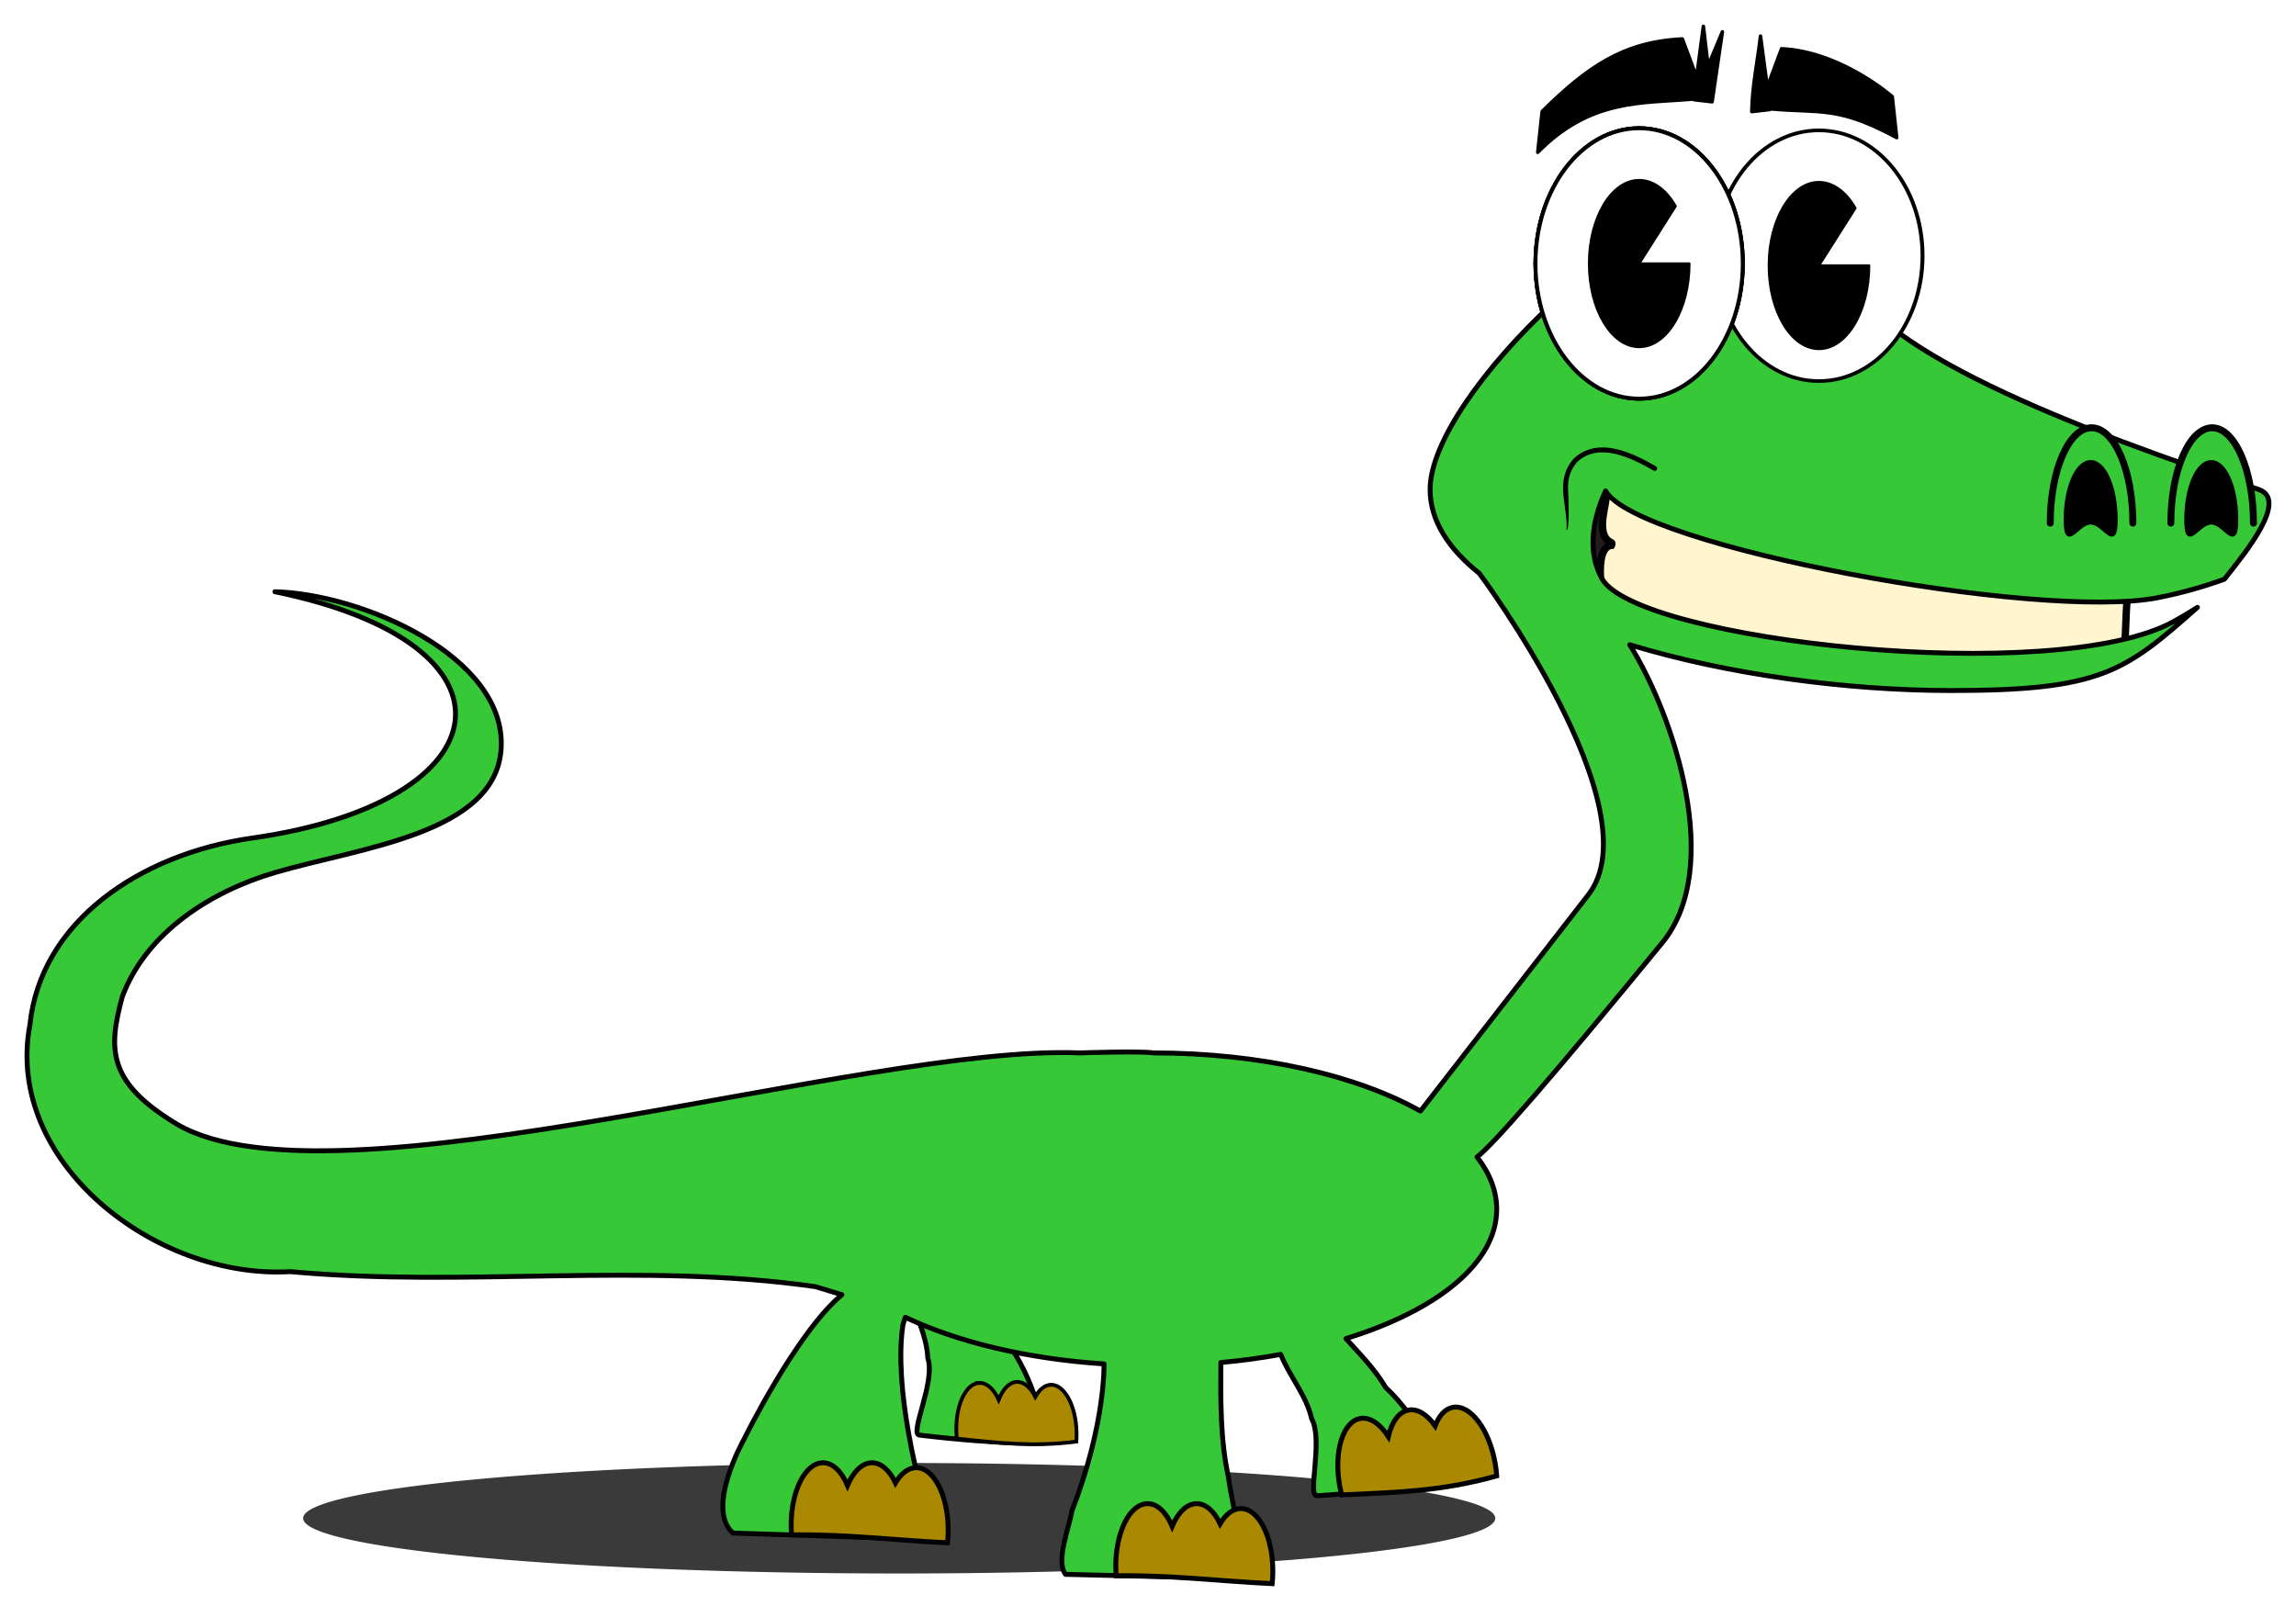 <?xml version="1.0" encoding="UTF-8" standalone="no"?>
<!-- Created with Inkscape (http://www.inkscape.org/) -->

<svg
   xmlns:dc="http://purl.org/dc/elements/1.1/"
   xmlns:cc="http://creativecommons.org/ns#"
   xmlns:rdf="http://www.w3.org/1999/02/22-rdf-syntax-ns#"
   xmlns:svg="http://www.w3.org/2000/svg"
   xmlns="http://www.w3.org/2000/svg"
   xmlns:sodipodi="http://sodipodi.sourceforge.net/DTD/sodipodi-0.dtd"
   xmlns:inkscape="http://www.inkscape.org/namespaces/inkscape"
   width="935.139"
   height="654.138"
   id="svg2"
   version="1.1"
   inkscape:version="0.48.2 r9819"
   sodipodi:docname="pybones_logo.svg">
  <defs
     id="defs4">
    <filter
       inkscape:collect="always"
       id="filter3847"
       x="-0.1"
       width="1.2"
       y="-0.768"
       height="2.537">
      <feGaussianBlur
         inkscape:collect="always"
         stdDeviation="14.41"
         id="feGaussianBlur3849" />
    </filter>
  </defs>
  <sodipodi:namedview
     id="base"
     pagecolor="#ffffff"
     bordercolor="#666666"
     borderopacity="1.0"
     inkscape:pageopacity="0.0"
     inkscape:pageshadow="2"
     inkscape:zoom="0.36098295"
     inkscape:cx="360.42128"
     inkscape:cy="-64.21459"
     inkscape:document-units="px"
     inkscape:current-layer="layer1"
     showgrid="false"
     inkscape:window-width="1366"
     inkscape:window-height="710"
     inkscape:window-x="-2"
     inkscape:window-y="-3"
     inkscape:window-maximized="1"
     fit-margin-top="10"
     fit-margin-left="10"
     fit-margin-right="10"
     fit-margin-bottom="10" />
  <g
     inkscape:label="Capa 1"
     inkscape:groupmode="layer"
     id="layer1"
     transform="translate(218.813,-90.331)">
    <path
       id="path3893"
       d="m 163.646,622.929 c -3.445,-0.63 -6.823,-0.235 -9.859,0.93 2.262,6.498 5.035,12.9 5.305,19.808 3.227,9.608 -7.724,31.004 -3.398,31.274 34.695,4.127 51.002,3.225 51.002,3.225 0.228,-6.399 -4.637,-26.849 -15.626,-41.55 -1.213,-3.297 -2.74,-6.423 -4.429,-9.482 L 163.646,622.929 z"
       style="fill:#37c837;fill-opacity:1;stroke:#000000;stroke-width:2;stroke-linecap:round;stroke-linejoin:round;stroke-miterlimit:4;stroke-opacity:1;stroke-dasharray:none;stroke-dashoffset:0"
       inkscape:connector-curvature="0" />
    <path
       sodipodi:nodetypes="ssccsscscs"
       inkscape:connector-curvature="0"
       id="path3895"
       d="m 180.104,653.668 c -5.482,0.144 -9.692,8.96 -9.41,19.717 0.026,1.021 0.119,2.031 0.222,3.008 17.788,1.808 31.201,3.409 48.66,1.19 0.099,-1.271 0.123,-2.604 0.088,-3.949 -0.282,-10.758 -4.971,-19.34 -10.453,-19.197 -2.478,0.065 -4.691,1.915 -6.354,4.902 -1.914,-3.797 -4.572,-6.147 -7.455,-6.072 -3.079,0.081 -5.757,2.893 -7.464,7.252 -1.934,-4.258 -4.757,-6.932 -7.834,-6.851 z"
       style="fill:#aa8800;fill-opacity:1;stroke:#000000;stroke-width:1.53;stroke-miterlimit:4;stroke-opacity:1;stroke-dasharray:none" />
    <path
       sodipodi:type="arc"
       style="fill:#000000;fill-opacity:0.773;stroke:none;stroke-width:2;stroke-linecap:round;stroke-linejoin:round;stroke-miterlimit:4;stroke-opacity:1;stroke-dasharray:none;stroke-dashoffset:0;filter:url(#filter3847)"
       id="path3073"
       sodipodi:cx="440.8103"
       sodipodi:cy="630.93701"
       sodipodi:rx="172.7921"
       sodipodi:ry="22.507988"
       d="m 613.602,630.937 a 172.792,22.508 0 1 1 -345.584,0 172.792,22.508 0 1 1 345.584,0 z"
       transform="matrix(1.405,0,0,1,-471.914,77.865)" />
    <path
       sodipodi:type="arc"
       style="fill:#241c1c;fill-opacity:1;stroke:#000000;stroke-width:2;stroke-linecap:round;stroke-linejoin:round;stroke-miterlimit:4;stroke-opacity:1;stroke-dasharray:none;stroke-dashoffset:0"
       id="path3917"
       sodipodi:cx="653.51703"
       sodipodi:cy="218.29633"
       sodipodi:rx="38.442177"
       sodipodi:ry="33.78994"
       d="m 691.959,218.296 a 38.442,33.79 0 1 1 -76.884,0 38.442,33.79 0 1 1 76.884,0 z"
       transform="translate(-218.813,90.331)" />
    <path
       style="fill:#fff5ce;fill-opacity:1;stroke:#000000;stroke-width:3;stroke-linecap:butt;stroke-linejoin:miter;stroke-miterlimit:4;stroke-opacity:1;stroke-dasharray:none"
       d="m 673.219,191.188 c -7.913,-0.052 -18.599,4.408 -19.268,13.125 -0.346,3.192 -3.739,14.025 2.194,16.642 0.681,0.301 0.218,1.164 0.218,1.164 -7.679,0.741 -4.045,23.31 -1.082,30.038 5.565,8.959 15.594,4.52 26.25,7.938 15.249,2.12 30.581,4.859 45.312,9.594 11.299,5.885 24.023,9.353 36.844,8.844 11.844,0.358 22.547,-5.003 33.781,-7.719 14.163,-1.545 28.448,-2.346 42.656,-3.594 8.356,-1.104 20.009,4.267 25.281,-5.062 0.877,-11.067 -0.045,-22.619 4.312,-33.094 l -10.781,-11.75 C 808.936,207.981 754.177,225.111 701.781,192 c -9.005,0.648 -17.972,-0.44 -26.969,-0.75 -0.522,-0.043 -1.066,-0.059 -1.594,-0.062 z"
       transform="translate(-218.813,90.331)"
       id="path3901"
       inkscape:connector-curvature="0"
       sodipodi:nodetypes="scsscccccccccccs" />
    <path
       style="fill:#37c837;fill-opacity:1;stroke:#000000;stroke-width:2;stroke-linecap:round;stroke-linejoin:round;stroke-miterlimit:4;stroke-opacity:1;stroke-dasharray:none;stroke-dashoffset:0"
       d="m 500.375,166.094 c -49.318,0.983 -136.719,85.518 -136.719,123.594 0,12.692 7.442,24.157 20.062,34.219 0,0 71.525,95.957 44.375,130.938 l -68.375,88.094 C 334.084,528.502 294.882,519.25 250.938,519.25 c -5.017,-0.844 -29.969,0 -29.969,0 -87.487,-3.641 -304.071,65.79 -367.469,29.188 -28.395,-17.061 -28.424,-30.364 -22.469,-52.188 9.867,-26.294 36.337,-42.895 62.1,-50.462 35.074,-10.302 90.449,-15.853 92.181,-50.913 1.841,-37.26 -56.685,-62.541 -92.156,-63.5 104.508,21.421 94.312,85.628 -9.322,100.364 -45.684,6.496 -86.089,33.991 -90.46,76.042 -10.562,56.011 51.289,103.837 106.031,100.562 71.167,6.548 143.153,-3.994 213.906,6.125 l 10.781,3.281 c -18.575,15.455 -39.906,58.938 -39.906,58.938 0,0 -15.849,28.092 -4.469,38.156 l 82.625,2.625 c -7.88,-23.02 -17.134,-62.662 -13.406,-87.406 0.282,-1.032 0.614,-2.078 1,-3.125 21.079,10.03 49.269,16.926 80.906,19 0,0 0.73,24.287 -13.094,59.938 -1.131,6.998 -6.674,20.247 -2.591,25.784 l 75.247,1.81 c 0,0 -6.48,-24.886 -8.938,-41.625 -3.276,-14.946 -3.159,-31.699 -3.031,-46.469 8.437,-0.766 16.591,-1.889 24.406,-3.312 3.525,8.951 10.426,16.632 12.562,26.188 4.902,8.871 -2.023,31.888 2.281,31.375 34.871,-2.18 50.764,-6.019 50.764,-6.019 -0.926,-6.335 -9.405,-25.558 -22.858,-38.043 -4.383,-7.423 -10.452,-13.59 -16.219,-19.938 37.05,-11.451 61.406,-30.761 61.406,-52.688 0,-7.457 -2.827,-14.631 -8,-21.281 6.802,-5.2 31.77,-33.989 75.448,-87.291 25.247,-30.81 4.662,-92.655 -13.26,-121.396 39.719,12.071 88.068,18.656 130.938,18.656 60.848,0 70.608,-7.553 100.281,-33.875 -3.1,1.965 -6.291,3.888 -9.594,5.719 C 618.285,370.241 447.687,351.374 433.625,326 c -5.511,-9.945 -4.557,-22.502 1.5,-35.688 12.855,22.596 176.694,53.046 225.062,43.469 9.515,-1.884 18.541,-4.441 26.969,-7.5 8.932,-11.209 26.216,-32.509 13.875,-36.594 C 629.719,266.086 537.206,231.422 532.344,197.781 529.012,174.729 516.814,165.766 500.375,166.094 z"
       id="path3121"
       inkscape:connector-curvature="0"
       sodipodi:nodetypes="sscscccccsacsccccccccccccccccccsccscscscsscscsss" />
    <path
       style="fill:#37c837;fill-opacity:1;stroke:#000000;stroke-width:2.814;stroke-linecap:round;stroke-linejoin:round;stroke-miterlimit:4;stroke-opacity:1;stroke-dashoffset:0"
       d="m 665.352,303.443 c 0,-21.46 7.534,-38.857 16.827,-38.857 9.294,0 16.827,17.397 16.827,38.857"
       id="path3916"
       inkscape:connector-curvature="0"
       sodipodi:nodetypes="csc" />
    <path
       d="m 188.899,159.892 c 0,38.216 -23.744,69.195 -53.033,69.195 -29.289,0 -53.033,-30.98 -53.033,-69.195 0,-38.216 23.744,-69.195 53.033,-69.195 29.289,0 53.033,30.98 53.033,69.195 z"
       sodipodi:ry="69.19545"
       sodipodi:rx="53.033009"
       sodipodi:cy="159.89241"
       sodipodi:cx="135.86552"
       id="path3117"
       style="fill:#ffffff;fill-opacity:1;stroke:#000000;stroke-width:2;stroke-linecap:round;stroke-linejoin:round;stroke-miterlimit:4;stroke-opacity:1;stroke-dasharray:none;stroke-dashoffset:0"
       sodipodi:type="arc"
       transform="matrix(0.796,0,0,0.738,413.854,76.504)" />
    <path
       sodipodi:type="arc"
       style="fill:#ffffff;fill-opacity:1;stroke:#000000;stroke-width:2;stroke-linecap:round;stroke-linejoin:round;stroke-miterlimit:4;stroke-opacity:1;stroke-dasharray:none;stroke-dashoffset:0"
       id="path2985"
       sodipodi:cx="135.86552"
       sodipodi:cy="159.89241"
       sodipodi:rx="53.033009"
       sodipodi:ry="69.19545"
       d="m 188.899,159.892 c 0,38.216 -23.744,69.195 -53.033,69.195 -29.289,0 -53.033,-30.98 -53.033,-69.195 0,-38.216 23.744,-69.195 53.033,-69.195 29.289,0 53.033,30.98 53.033,69.195 z"
       transform="matrix(0.796,0,0,0.796,340.638,70.376)" />
    <path
       sodipodi:end="5.5249666"
       sodipodi:start="0"
       transform="matrix(0.491,0,0,0.491,455.328,119.989)"
       sodipodi:type="arc"
       style="fill:#000000;fill-opacity:1;stroke:#000000;stroke-width:2;stroke-linecap:round;stroke-linejoin:round;stroke-miterlimit:4;stroke-opacity:1;stroke-dasharray:none;stroke-dashoffset:0"
       id="path3119"
       sodipodi:cx="135.86552"
       sodipodi:cy="159.89241"
       sodipodi:rx="41.56797"
       sodipodi:ry="69.19545"
       d="m 177.433,159.892 c 0,38.216 -18.611,69.195 -41.568,69.195 -22.957,0 -41.568,-30.98 -41.568,-69.195 0,-38.216 18.611,-69.195 41.568,-69.195 11.417,0 22.331,7.816 30.181,21.615 l -30.181,47.581 z" />
    <path
       d="m 188.899,159.892 c 0,38.216 -23.744,69.195 -53.033,69.195 -29.289,0 -53.033,-30.98 -53.033,-69.195 0,-38.216 23.744,-69.195 53.033,-69.195 29.289,0 53.033,30.98 53.033,69.195 z"
       sodipodi:ry="69.19545"
       sodipodi:rx="53.033009"
       sodipodi:cy="159.89241"
       sodipodi:cx="135.86552"
       id="path2987"
       style="fill:#ffffff;fill-opacity:1;stroke:#000000;stroke-width:2;stroke-linecap:round;stroke-linejoin:round;stroke-miterlimit:4;stroke-opacity:1;stroke-dasharray:none;stroke-dashoffset:0"
       sodipodi:type="arc"
       transform="matrix(0.796,0,0,0.796,340.638,70.376)" />
    <path
       sodipodi:type="arc"
       style="fill:#ffffff;fill-opacity:1;stroke:#000000;stroke-width:2;stroke-linecap:round;stroke-linejoin:round;stroke-miterlimit:4;stroke-opacity:1;stroke-dasharray:none;stroke-dashoffset:0"
       id="path2989"
       sodipodi:cx="135.86552"
       sodipodi:cy="159.89241"
       sodipodi:rx="53.033009"
       sodipodi:ry="69.19545"
       d="m 188.899,159.892 c 0,38.216 -23.744,69.195 -53.033,69.195 -29.289,0 -53.033,-30.98 -53.033,-69.195 0,-38.216 23.744,-69.195 53.033,-69.195 29.289,0 53.033,30.98 53.033,69.195 z"
       transform="matrix(0.796,0,0,0.796,340.638,70.376)" />
    <path
       d="m 177.433,159.892 c 0,38.216 -18.611,69.195 -41.568,69.195 -22.957,0 -41.568,-30.98 -41.568,-69.195 0,-38.216 18.611,-69.195 41.568,-69.195 11.417,0 22.331,7.816 30.181,21.615 l -30.181,47.581 z"
       sodipodi:ry="69.19545"
       sodipodi:rx="41.56797"
       sodipodi:cy="159.89241"
       sodipodi:cx="135.86552"
       id="path2991"
       style="fill:#000000;fill-opacity:1;stroke:#000000;stroke-width:2;stroke-linecap:round;stroke-linejoin:round;stroke-miterlimit:4;stroke-opacity:1;stroke-dasharray:none;stroke-dashoffset:0"
       sodipodi:type="arc"
       transform="matrix(0.491,0,0,0.491,382.111,119.184)"
       sodipodi:start="0"
       sodipodi:end="5.5249666" />
    <path
       sodipodi:nodetypes="sssss"
       inkscape:connector-curvature="0"
       id="path3914"
       d="m 691.963,302.023 c 0,12.943 -4.544,1.13 -10.149,1.13 -5.605,0 -10.149,11.813 -10.149,-1.13 0,-12.943 4.544,-23.435 10.149,-23.435 5.605,0 10.149,10.492 10.149,23.435 z"
       style="fill:#000000;fill-opacity:1;stroke:#000000;stroke-width:1.697;stroke-linecap:round;stroke-linejoin:round;stroke-miterlimit:4;stroke-opacity:1;stroke-dashoffset:0" />
    <path
       style="font-size:medium;font-style:normal;font-variant:normal;font-weight:normal;font-stretch:normal;text-indent:0;text-align:start;text-decoration:none;line-height:normal;letter-spacing:normal;word-spacing:normal;text-transform:none;direction:ltr;block-progression:tb;writing-mode:lr-tb;text-anchor:start;baseline-shift:baseline;color:#000000;fill:#000000;fill-opacity:1;stroke:none;stroke-width:2;marker:none;visibility:visible;display:inline;overflow:visible;enable-background:accumulate;font-family:Sans;-inkscape-font-specification:Sans"
       d="m 434.938,272.625 c -4.447,-0.212 -8.838,0.916 -12.562,4.281 -0.022,0.02 -0.043,0.041 -0.062,0.062 -4.135,4.566 -4.766,9.481 -4.406,14.375 0.36,4.894 1.6,9.86 1.312,14.969 1.326,-0.063 0.797,-13.736 0.688,-15.094 -0.34,-4.621 0.137,-8.744 3.812,-12.844 0.011,-0.01 0.02,-0.021 0.031,-0.031 0.011,-0.012 0.021,-0.019 0.031,-0.031 4.403,-3.932 9.708,-4.318 15.188,-3.094 5.508,1.231 11.074,4.143 15.594,6.75 0.451,0.332 1.176,0.182 1.458,-0.302 0.281,-0.484 0.054,-1.189 -0.458,-1.417 -4.572,-2.637 -10.304,-5.685 -16.188,-7 -1.471,-0.329 -2.955,-0.554 -4.438,-0.625 z"
       id="path3918"
       inkscape:connector-curvature="0"
       sodipodi:nodetypes="cccscccccscscscc" />
    <path
       style="color:#000000;fill:#000000;stroke:#000000;stroke-width:1.437;stroke-linecap:round;stroke-linejoin:round;stroke-miterlimit:4;stroke-opacity:1;stroke-dashoffset:0;marker:none;visibility:visible;display:inline;overflow:visible;enable-background:accumulate;fill-opacity:1"
       d="m 474.962,101.05 -2.762,20.706 -5.816,-15.563 c -24.402,1.195 -38.925,11.681 -57.087,29.532 l -1.797,16.663 c 21.497,-21.908 42.456,-19.882 63.51,-21.716 l 0,0.067 0.247,-0.045 -0.09,0.247 7.344,0.853 4.177,-28.499 -5.816,13.969 z"
       id="rect4010"
       inkscape:connector-curvature="0"
       sodipodi:nodetypes="ccccccccccccc" />
    <path
       sodipodi:nodetypes="ccccccccccc"
       inkscape:connector-curvature="0"
       id="path3060"
       d="m 498.225,105.05 2.762,20.706 5.816,-15.563 c 24.402,1.195 45.087,19.532 45.087,19.532 l 1.797,16.663 c -23.997,-12.908 -30.456,-9.882 -51.51,-11.716 l 0,0.067 -0.247,-0.045 0.09,0.247 -7.344,0.853 c 0.19,-10.435 2.32,-20.31 3.548,-30.744 z"
       style="color:#000000;fill:#000000;stroke:#000000;stroke-width:1.437;stroke-linecap:round;stroke-linejoin:round;stroke-miterlimit:4;stroke-opacity:1;stroke-dashoffset:0;marker:none;visibility:visible;display:inline;overflow:visible;enable-background:accumulate;fill-opacity:1;fill-rule:nonzero;stroke-dasharray:none" />
    <path
       style="fill:#aa8800;fill-opacity:1;stroke:#000000;stroke-opacity:1;stroke-width:2;stroke-miterlimit:4;stroke-dasharray:none"
       d="m 335.188,595.875 c -7.167,0 -12.969,11.374 -12.969,25.438 0,1.335 0.087,2.658 0.188,3.938 23.095,-0.287 40.561,2.122 63.531,3.219 0.173,-1.658 0.25,-3.398 0.25,-5.156 0,-14.064 -5.833,-25.438 -13,-25.438 -3.24,0 -6.195,2.341 -8.469,6.188 -2.371,-5.026 -5.763,-8.188 -9.531,-8.188 -4.025,0 -7.62,3.582 -10,9.219 -2.38,-5.629 -5.978,-9.219 -10,-9.219 z"
       transform="translate(-218.813,90.331)"
       id="path3870"
       inkscape:connector-curvature="0"
       sodipodi:nodetypes="ssccsscscs" />
    <path
       sodipodi:nodetypes="ssccsscscs"
       inkscape:connector-curvature="0"
       id="path3884"
       d="m 248.596,702.856 c -7.167,0 -12.969,11.374 -12.969,25.438 0,1.335 0.087,2.658 0.188,3.938 23.095,-0.287 40.561,2.122 63.531,3.219 0.173,-1.658 0.25,-3.398 0.25,-5.156 0,-14.064 -5.833,-25.438 -13,-25.438 -3.24,0 -6.195,2.341 -8.469,6.188 -2.371,-5.026 -5.763,-8.188 -9.531,-8.188 -4.025,0 -7.62,3.582 -10,9.219 -2.38,-5.629 -5.978,-9.219 -10,-9.219 z"
       style="fill:#aa8800;fill-opacity:1;stroke:#000000;stroke-width:2;stroke-miterlimit:4;stroke-opacity:1;stroke-dasharray:none" />
    <path
       style="fill:#aa8800;fill-opacity:1;stroke:#000000;stroke-width:2;stroke-miterlimit:4;stroke-opacity:1;stroke-dasharray:none"
       d="m 335.209,668.163 c -7.061,1.229 -10.825,13.43 -8.413,27.285 0.229,1.315 0.541,2.604 0.86,3.847 23.343,-1.049 40.99,-1.534 63.142,-7.727 -0.114,-1.663 -0.337,-3.391 -0.638,-5.123 -2.413,-13.855 -10.11,-24.06 -17.171,-22.83 -3.192,0.556 -5.701,3.369 -7.282,7.549 -3.198,-4.545 -7.082,-7.078 -10.794,-6.431 -3.966,0.691 -6.892,4.836 -8.27,10.798 -3.311,-5.138 -7.471,-8.057 -11.433,-7.367 z"
       id="path3886"
       inkscape:connector-curvature="0"
       sodipodi:nodetypes="ssccsscscs" />
    <path
       sodipodi:nodetypes="csc"
       inkscape:connector-curvature="0"
       id="path3899"
       d="m 616.239,303.443 c 0,-21.46 7.534,-38.857 16.827,-38.857 9.294,0 16.827,17.397 16.827,38.857"
       style="fill:#37c837;stroke:#000000;stroke-width:2.814;stroke-linecap:round;stroke-linejoin:round;stroke-miterlimit:4;stroke-opacity:1;stroke-dashoffset:0;color:#000000;fill-opacity:1;fill-rule:nonzero;stroke-dasharray:none;marker:none;visibility:visible;display:inline;overflow:visible;enable-background:accumulate" />
    <path
       style="fill:#000000;fill-opacity:1;stroke:#000000;stroke-width:1.697;stroke-linecap:round;stroke-linejoin:round;stroke-miterlimit:4;stroke-opacity:1;stroke-dashoffset:0"
       d="m 642.85,302.023 c 0,12.943 -4.544,1.13 -10.149,1.13 -5.605,0 -10.149,11.813 -10.149,-1.13 0,-12.943 4.544,-23.435 10.149,-23.435 5.605,0 10.149,10.492 10.149,23.435 z"
       id="path3897"
       inkscape:connector-curvature="0"
       sodipodi:nodetypes="sssss" />
  </g>
</svg>
